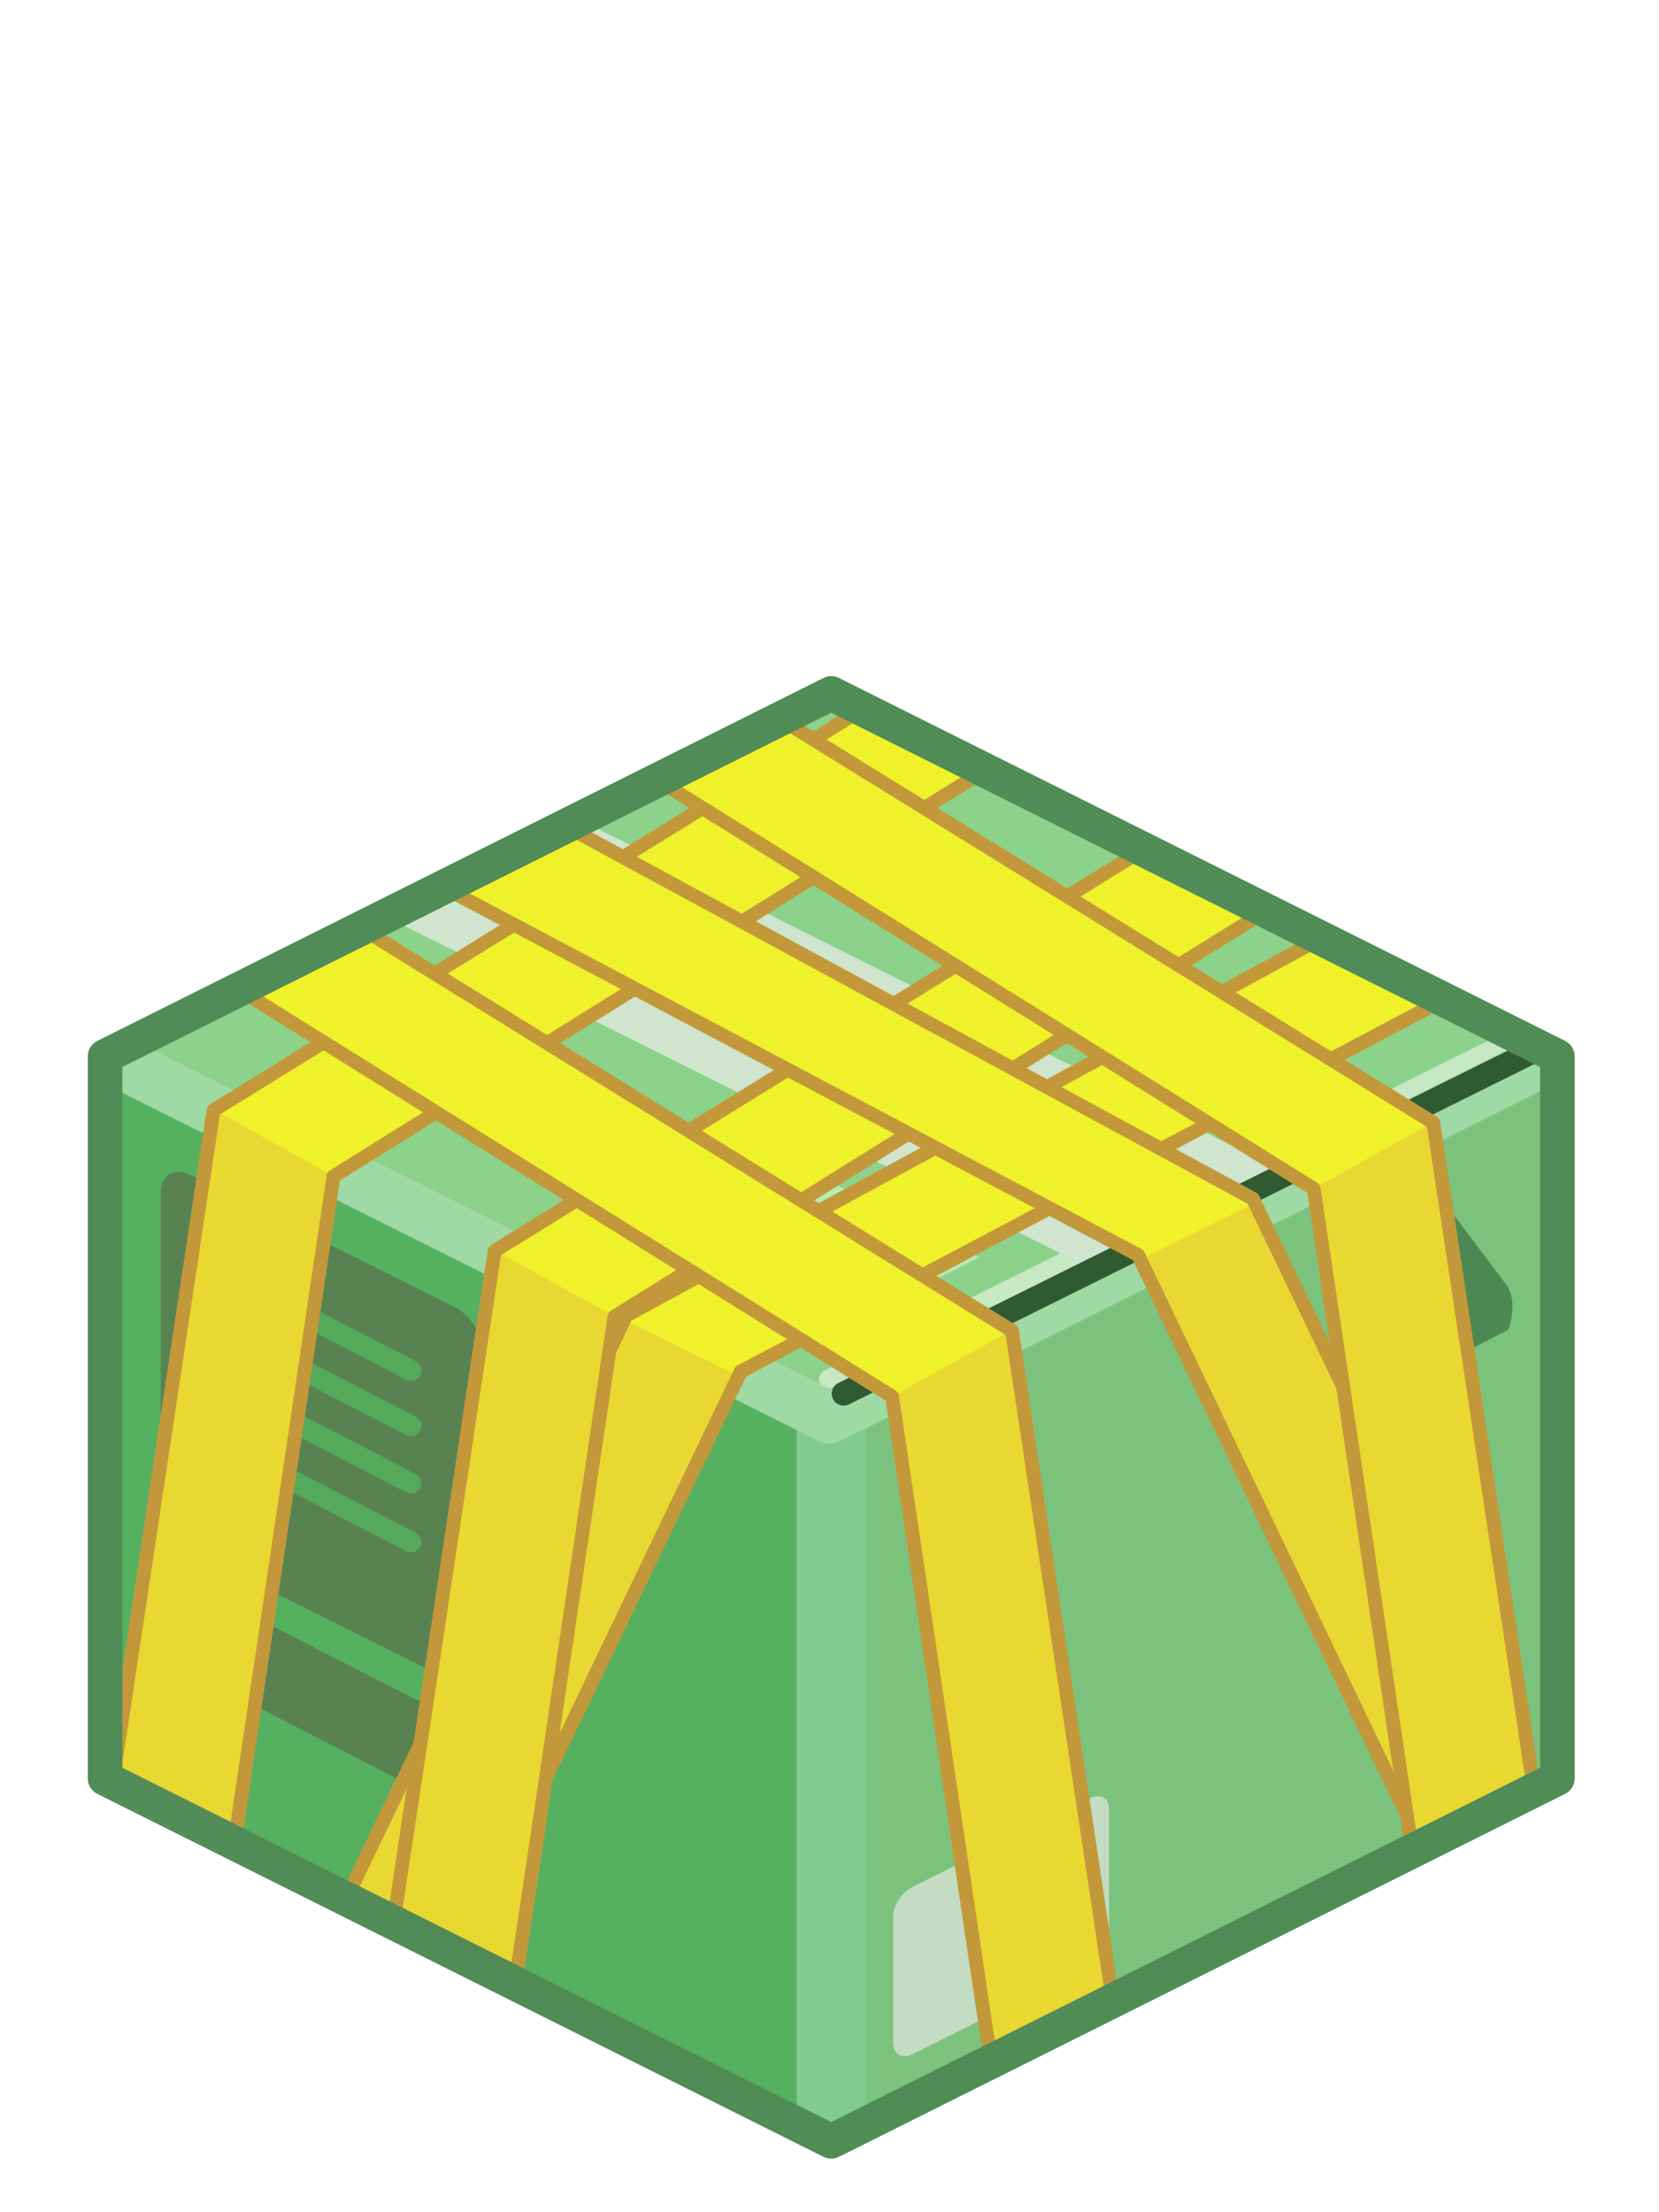 <?xml version="1.0" encoding="UTF-8" standalone="no"?>

<svg xmlns:svg="http://www.w3.org/2000/svg" xmlns="http://www.w3.org/2000/svg" version="1.0" width="100%" height="100%" viewBox="0 0 48 64" id="svg2985" style="display:inline">
<defs id="defs2987"/>
<path d="m 24.05,19.72 21.35,10.75 -0.06,21.12 -21.29,10.68 0,-42.55 z" id="p2396" style="fill:#7bc37d;fill-opacity:1;stroke:none"/>
<path d="m 24.09,19.91 0,42.38 -21.43,-10.67 0,-21.23 21.43,-10.48 z" id="p2398" style="fill:#55b160;fill-opacity:1;stroke:none"/>
<path d="m 24.05,41.1 0,20.58" id="p2400" style="fill:none;stroke:#81cb91;stroke-width:2;stroke-linecap:butt;stroke-linejoin:miter;stroke-miterlimit:4;stroke-opacity:1;stroke-dasharray:none;stroke-dashoffset:0;marker:none;visibility:visible;display:inline;overflow:visible;enable-background:accumulate"/>
<path d="M 24,41.01 2.69,30.34 24,19.66 45.34,30.39 24,41.01 z" id="p2402" style="fill:#8dd28a;fill-opacity:1;stroke:none"/>
<path d="M 24,39.91 43.87,30.04" id="p3538" style="fill:none;stroke:#c6e8c2;stroke-width:0.60;stroke-linecap:round;stroke-linejoin:round;stroke-miterlimit:4;stroke-opacity:1;stroke-dasharray:none;stroke-dashoffset:0;marker:none;visibility:visible;display:inline;overflow:visible;enable-background:accumulate"/>
<path d="M 16.34,23.5 37.71,34.18 32.09,36.96 10.74,26.31 16.34,23.5 z" id="r3529" style="fill:#cfe5cd;fill-opacity:1;fill-rule:nonzero;stroke:none;marker:none;visibility:visible;display:inline;overflow:visible;enable-background:accumulate"/>
<path d="M 3.21,30.61 24,41.01 44.84,30.59" id="p2404" style="fill:none;stroke:#9fd9a4;stroke-width:1.5;stroke-linecap:butt;stroke-linejoin:round;stroke-miterlimit:4;stroke-opacity:1;stroke-dasharray:none;stroke-dashoffset:0;marker:none;visibility:visible;display:inline;overflow:visible;enable-background:accumulate"/>
<path d="M 34.45,35.35 13.8,25.14" id="p3536" style="fill:none;stroke:#325433;stroke-width:1px;stroke-linecap:butt;stroke-linejoin:miter;stroke-opacity:1"/>
<path d="M 24.41,40.32 44.29,30.45" id="p3534" style="fill:none;stroke:#305a32;stroke-width:0.69;stroke-linecap:round;stroke-linejoin:miter;stroke-miterlimit:4;stroke-opacity:1;stroke-dasharray:none;stroke-dashoffset:0;marker:none;visibility:visible;display:inline;overflow:visible;enable-background:accumulate"/>
<path d="m 41.11,34.3 c 0.14,-0.07 0.27,-0.05 0.38,0.09 l 2.11,2.8 c 0.2,0.26 0.21,0.81 0.04,1.28 l -1.42,0.73 0,3.89 c 0,0.43 -0.18,0.86 -0.41,0.98 l -1.36,0.69 c -0.23,0.12 -0.41,-0.13 -0.41,-0.55 l 0,-3.9 -1.45,0.74 c -0.17,-0.3 -0.16,-0.86 0.03,-1.32 l 2.12,-4.96 c 0.1,-0.25 0.24,-0.4 0.37,-0.47 z" id="r3515" style="fill:#4c8952;fill-opacity:1;fill-rule:nonzero;stroke:none;marker:none;visibility:visible;display:inline;overflow:visible;enable-background:accumulate"/>
<path d="m 31.75,51.96 c -0.07,0.01 -0.15,0.03 -0.22,0.07 l -5.13,2.56 c -0.3,0.15 -0.56,0.53 -0.56,0.87 l 0,3.63 c 0,0.34 0.26,0.49 0.56,0.34 l 5.13,-2.56 c 0.3,-0.15 0.56,-0.57 0.56,-0.91 l 0,-3.62 c 0,-0.26 -0.15,-0.38 -0.34,-0.38 z" id="r3525" style="fill:#c3dcc2;fill-opacity:1;fill-rule:nonzero;stroke:none;marker:none;visibility:visible;display:inline;overflow:visible;enable-background:accumulate"/>
<path d="m 21.56,32.96 6.78,3.41 -4.25,2.13 -6.78,-3.41 4.25,-2.13 z" id="p3542" style="fill:#b6ebb2;fill-opacity:1;stroke:none"/>
<path d="m 5.18,33.9 c -0.3,-0.01 -0.53,0.2 -0.53,0.6 l 0,9 c 0,0.52 0.41,1.13 0.88,1.37 l 7.62,3.81 c 0.47,0.24 0.85,0 0.85,-0.53 l 0,-8.97 c 0,-0.52 -0.38,-1.14 -0.85,-1.37 L 5.53,34 C 5.41,33.94 5.28,33.9 5.18,33.9 z m 0.07,11.88 c -0.36,-0.02 -0.6,0.26 -0.6,0.72 l 0,0.37 c 0,0.61 0.46,1.32 1,1.59 l 7.38,3.79 c 0.54,0.27 0.97,0.01 0.97,-0.6 l 0,-0.37 c 0,-0.61 -0.43,-1.32 -0.97,-1.6 L 5.65,45.9 C 5.52,45.83 5.36,45.78 5.25,45.78 z" id="r3651" style="fill:#588351;fill-opacity:1;fill-rule:nonzero;stroke:none;marker:none;visibility:visible;display:inline;overflow:visible;enable-background:accumulate"/>
<path d="m 6.18,36.69 5.71,2.96" id="p3656" style="fill:none;stroke:#54a95a;stroke-width:0.60;stroke-linecap:round;stroke-linejoin:miter;stroke-miterlimit:4;stroke-opacity:1;stroke-dasharray:none"/>
<path d="m 6.18,38.3 5.71,2.95" id="p3666" style="fill:none;stroke:#54a95a;stroke-width:0.60;stroke-linecap:round;stroke-linejoin:miter;stroke-miterlimit:4;stroke-opacity:1;stroke-dasharray:none"/>
<path d="m 6.18,39.95 5.71,2.96" id="p3668" style="fill:none;stroke:#54a95a;stroke-width:0.60;stroke-linecap:round;stroke-linejoin:miter;stroke-miterlimit:4;stroke-opacity:1;stroke-dasharray:none"/>
<path d="m 6.18,41.65 5.71,2.96" id="p3670" style="fill:none;stroke:#54a95a;stroke-width:0.60;stroke-linecap:round;stroke-linejoin:miter;stroke-miterlimit:4;stroke-opacity:1;stroke-dasharray:none"/>
<g id="g2466">
<path d="M 24.93,20.53 L 6.18,32.12 L 3.25,51.59 L 6.78,53.34 L 9.65,34.03 L 28.46,22.31 L 24.93,20.53 z" id="r2397" style="fill:#eff12a;fill-opacity:1;fill-rule:nonzero;stroke:none;marker:none;visibility:visible;display:inline;overflow:visible;enable-background:accumulate"/>
<path d="M 6.18,32.12 L 3.25,51.59 L 6.78,53.34 L 9.65,34.06 L 9.65,34.03 L 6.21,32.12 L 6.18,32.12 z" id="p3390" style="fill:#e9d732;fill-opacity:1;fill-rule:nonzero;stroke:none;marker:none;visibility:visible;display:inline;overflow:visible;enable-background:accumulate"/>
<path d="M 24.93,20.53 L 6.18,32.12 L 3.25,51.59 L 6.78,53.34 L 9.65,34.03 L 28.46,22.31 L 24.93,20.53 z" id="p3395" style="fill:none;fill-opacity:1;fill-rule:nonzero;stroke:#c3983a;stroke-width:0.40;stroke-linecap:round;stroke-linejoin:round;marker:none;stroke-miterlimit:4;stroke-dasharray:none;stroke-dashoffset:0;stroke-opacity:1;visibility:visible;display:inline;overflow:visible;enable-background:accumulate"/>
</g>
<g id="g2450">
<path d="M 38.21,27.15 L 18.12,38.06 L 10,54.96 L 13.31,56.62 L 21.43,39.68 L 41.75,28.93 L 38.21,27.15 z" id="r3397" style="fill:#eff12a;fill-opacity:1;fill-rule:nonzero;stroke:none;marker:none;visibility:visible;display:inline;overflow:visible;enable-background:accumulate"/>
<path d="M 18.06,38.18 L 10,54.96 L 13.31,56.62 L 21.37,39.81 L 18.06,38.18 z" id="p3411" style="fill:#e9d732;fill-opacity:1;fill-rule:nonzero;stroke:none;marker:none;visibility:visible;display:inline;overflow:visible;enable-background:accumulate"/>
<path d="M 38.21,27.15 L 18.12,38.06 L 10,54.96 L 13.31,56.62 L 21.43,39.68 L 41.75,28.93 L 38.21,27.15 z" id="p3416" style="fill:none;fill-opacity:1;fill-rule:nonzero;stroke:#c3983a;stroke-width:0.40;stroke-linecap:round;stroke-linejoin:round;marker:none;stroke-miterlimit:4;stroke-dasharray:none;stroke-dashoffset:0;stroke-opacity:1;visibility:visible;display:inline;overflow:visible;enable-background:accumulate"/>
</g>
<g id="g2458">
<path d="M 33.06,24.59 L 14.31,36.19 L 11.38,55.65 L 14.91,57.40 L 17.78,38.09 L 36.60,26.37 L 33.06,24.59 z" id="p3478" style="fill:#eff12a;fill-opacity:1;fill-rule:nonzero;stroke:none;marker:none;visibility:visible;display:inline;overflow:visible;enable-background:accumulate"/>
<path d="M 14.31,36.19 L 11.38,55.65 L 14.91,57.40 L 17.78,38.12 L 17.78,38.09 L 14.35,36.19 L 14.31,36.19 z" id="p3480" style="fill:#e9d732;fill-opacity:1;fill-rule:nonzero;stroke:none;marker:none;visibility:visible;display:inline;overflow:visible;enable-background:accumulate"/>
<path d="M 33.06,24.59 L 14.31,36.19 L 11.38,55.65 L 14.91,57.40 L 17.78,38.09 L 36.60,26.37 L 33.06,24.59 z" id="p3482" style="fill:none;fill-opacity:1;fill-rule:nonzero;stroke:#c3983a;stroke-width:0.40;stroke-linecap:round;stroke-linejoin:round;marker:none;stroke-miterlimit:4;stroke-dasharray:none;stroke-dashoffset:0;stroke-opacity:1;visibility:visible;display:inline;overflow:visible;enable-background:accumulate"/>
</g>
<g id="g2442">
<path d="M 10.53,26.90 L 29.28,38.5 L 32.21,57.96 L 28.68,59.71 L 25.81,40.40 L 7,28.68 L 10.53,26.90 z" id="p3425" style="fill:#eff12a;fill-opacity:1;fill-rule:nonzero;stroke:none;marker:none;visibility:visible;display:inline;overflow:visible;enable-background:accumulate"/>
<path d="M 29.28,38.5 L 32.21,57.96 L 28.68,59.71 L 25.81,40.43 L 25.81,40.40 L 29.25,38.5 L 29.28,38.5 z" id="p3427" style="fill:#e9d732;fill-opacity:1;fill-rule:nonzero;stroke:none;marker:none;visibility:visible;display:inline;overflow:visible;enable-background:accumulate"/>
<path d="M 10.53,26.90 L 29.28,38.5 L 32.21,57.96 L 28.68,59.71 L 25.81,40.40 L 7,28.68 L 10.53,26.90 z" id="p3429" style="fill:none;fill-opacity:1;fill-rule:nonzero;stroke:#c3983a;stroke-width:0.40;stroke-linecap:round;stroke-linejoin:round;marker:none;stroke-miterlimit:4;stroke-dasharray:none;stroke-dashoffset:0;stroke-opacity:1;visibility:visible;display:inline;overflow:visible;enable-background:accumulate"/>
</g>
<g id="g2434">
<path d="M 16.15,23.78 L 36.25,34.68 L 44.37,51.59 L 41.06,53.25 L 32.93,36.31 L 12.62,25.56 L 16.15,23.78 z" id="p3446" style="fill:#eff12a;fill-opacity:1;fill-rule:nonzero;stroke:none;marker:none;visibility:visible;display:inline;overflow:visible;enable-background:accumulate"/>
<path d="M 36.31,34.81 L 44.37,51.59 L 41.06,53.25 L 33,36.43 L 36.31,34.81 z" id="p3448" style="fill:#e9d732;fill-opacity:1;fill-rule:nonzero;stroke:none;marker:none;visibility:visible;display:inline;overflow:visible;enable-background:accumulate"/>
<path d="M 16.15,23.78 L 36.25,34.68 L 44.37,51.59 L 41.06,53.25 L 32.93,36.31 L 12.62,25.56 L 16.15,23.78 z" id="p3450" style="fill:none;fill-opacity:1;fill-rule:nonzero;stroke:#c3983a;stroke-width:0.40;stroke-linecap:round;stroke-linejoin:round;marker:none;stroke-miterlimit:4;stroke-dasharray:none;stroke-dashoffset:0;stroke-opacity:1;visibility:visible;display:inline;overflow:visible;enable-background:accumulate"/>
</g>
<g id="g2426">
<path d="M 22.72,20.89 L 41.47,32.48 L 44.41,51.95 L 40.88,53.70 L 38.01,34.39 L 19.19,22.67 L 22.72,20.89 z" id="p3462" style="fill:#eff12a;fill-opacity:1;fill-rule:nonzero;stroke:none;marker:none;visibility:visible;display:inline;overflow:visible;enable-background:accumulate"/>
<path d="M 41.47,32.48 L 44.41,51.95 L 40.88,53.70 L 38.01,34.42 L 38.01,34.39 L 41.44,32.48 L 41.47,32.48 z" id="p3464" style="fill:#e9d732;fill-opacity:1;fill-rule:nonzero;stroke:none;marker:none;visibility:visible;display:inline;overflow:visible;enable-background:accumulate"/>
<path d="M 22.72,20.89 L 41.47,32.48 L 44.41,51.95 L 40.88,53.70 L 38.01,34.39 L 19.19,22.67 L 22.72,20.89 z" id="p3466" style="fill:none;fill-opacity:1;fill-rule:nonzero;stroke:#c3983a;stroke-width:0.40;stroke-linecap:round;stroke-linejoin:round;marker:none;stroke-miterlimit:4;stroke-dasharray:none;stroke-dashoffset:0;stroke-opacity:1;visibility:visible;display:inline;overflow:visible;enable-background:accumulate"/>
</g>
<path d="m 24.05,20.06 21.01,10.5 0,20.89 -21.01,10.5 -21.01,-10.5 0,-20.89 21.01,-10.5 z" id="p2406" style="fill:none;stroke:#508c56;stroke-width:1;stroke-linecap:butt;stroke-linejoin:round;stroke-miterlimit:4;stroke-opacity:1;stroke-dasharray:none;stroke-dashoffset:0;marker:none;visibility:visible;display:inline;overflow:visible;enable-background:accumulate"/>
</svg>
